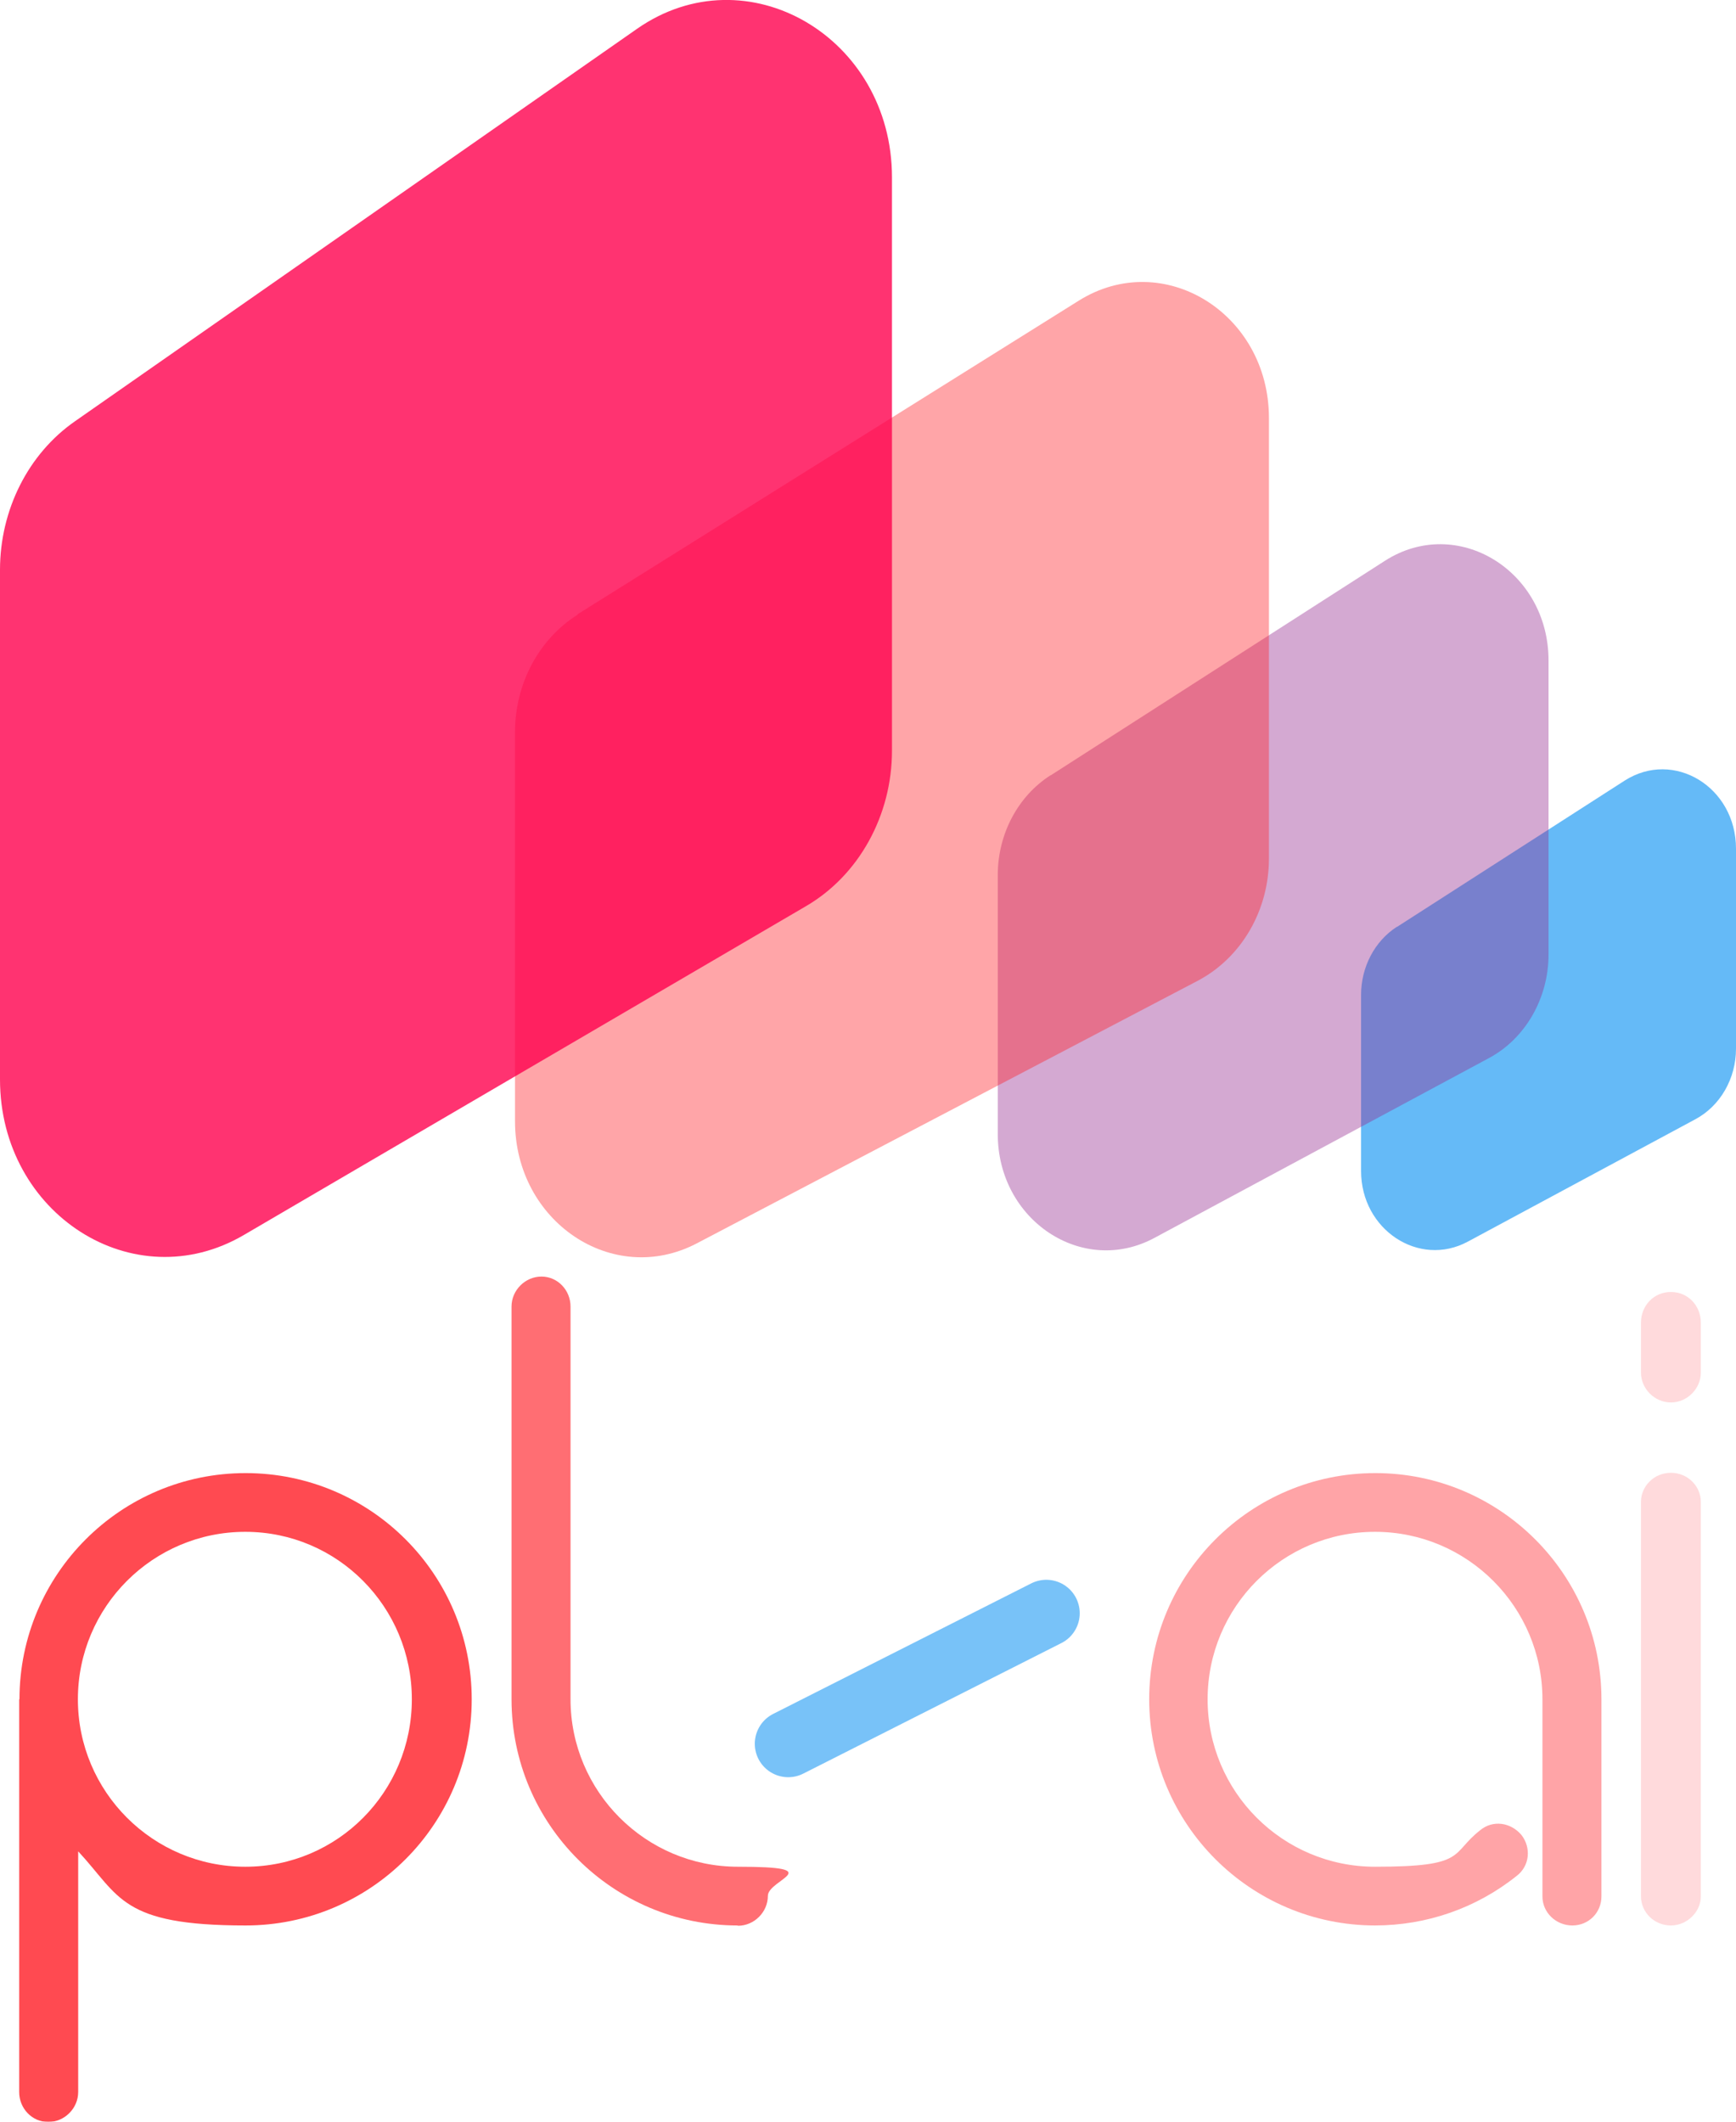 <?xml version="1.0" encoding="UTF-8"?>
<svg id="Layer_1" xmlns="http://www.w3.org/2000/svg" version="1.1" viewBox="0 0 597.3 729.8">
  <!-- Generator: Adobe Illustrator 29.4.0, SVG Export Plug-In . SVG Version: 2.1.0 Build 152)  -->
  <defs>
    <style>
      .st0, .st1, .st2, .st3, .st4 {
        fill: #ff1d25;
      }

      .st0, .st5, .st6 {
        fill-rule: evenodd;
      }

      .st7 {
        fill: #3fa9f5;
      }

      .st8 {
        fill: none;
        opacity: .7;
        stroke: #3fa9f5;
        stroke-linecap: round;
        stroke-miterlimit: 10;
        stroke-width: 23px;
      }

      .st8, .st1, .st2, .st3 {
        isolation: isolate;
      }

      .st9 {
        opacity: .8;
      }

      .st10, .st1 {
        opacity: .8;
      }

      .st11 {
        opacity: .4;
      }

      .st12 {
        opacity: .4;
      }

      .st2 {
        opacity: .2;
      }

      .st3 {
        opacity: .5;
      }

      .st5 {
        fill: #ff004e;
      }

      .st6 {
        fill: #93278f;
      }
    </style>
  </defs>
  <g id="g35-0-4" class="st9">
    <g id="g18-5-7">
      <g id="g34-9-7">
        <path id="path20-4-5" class="st7" d="M480.7,318.8l78.3-50.3c16.9-10.8,38.3,2.2,38.3,23.4v68.8c0,10.3-5.4,19.7-14,24.3l-78.3,42.1c-16.8,9-36.7-4.1-36.7-24.3v-60.6c0-9.6,4.7-18.5,12.3-23.4h0Z"/>
      </g>
    </g>
  </g>
  <g id="g35-0-4-2" class="st12">
    <g id="g18-5-7-2">
      <g id="g34-9-7-2">
        <path id="path20-4-5-2" class="st6" d="M361.5,266.7l115-73.8c24.8-15.9,56.3,3.3,56.3,34.3v101.1c0,15.1-8,29-20.6,35.7l-115,61.8c-24.7,13.3-53.9-6-53.9-35.7v-89.1c0-14.1,6.9-27.1,18.1-34.3h0Z"/>
      </g>
    </g>
  </g>
  <g id="g35-0" class="st11">
    <g id="g18-5">
      <g id="g34-9">
        <path id="path20-4" class="st0" d="M198.7,211.3l172.5-107.9c29-18.1,65.4,4.3,65.4,40.4v151.5c0,17.9-9.5,34.1-24.4,42l-172.5,90.4c-28.9,15.1-62.5-7.5-62.5-42v-133.9c0-16.6,8.2-32,21.6-40.4h0Z"/>
      </g>
    </g>
  </g>
  <g id="layer1" class="st9">
    <g id="g35">
      <g id="g18">
        <g id="g34">
          <path id="path20" class="st5" d="M25.8,144.9L219.2,9.9c37.7-26.3,87.7,2.8,87.7,51.1v197.2c0,22.3-11.4,42.9-29.6,53.5l-193.4,113.1C46,447,0,417.6,0,371.3v-175.3c0-20.6,9.7-39.9,25.8-51.1h0Z"/>
        </g>
      </g>
    </g>
  </g>
  <g class="st10">
    <path class="st4" d="M6.7,584.5c0-42.9,34.8-77.8,77.8-77.8s77.8,34.8,77.8,77.8-34.8,77.8-77.8,77.8-43.2-10-57.6-25.5v82.8c0,5.6-4.7,10.3-10.3,10.3s-10-4.7-10-10.3v-135.1h0ZM141.7,584.5c0-31.7-25.5-57.6-57.3-57.6s-57.6,25.8-57.6,57.6,25.8,57.6,57.6,57.6,57.3-25.8,57.3-57.6Z"/>
    <path class="st1" d="M253.8,662.3c-42.9,0-77.8-34.8-77.8-77.8v-135.1c0-5.6,4.7-10.3,10.3-10.3s10,4.7,10,10.3v135.1c0,31.7,25.8,57.6,57.6,57.6s10.3,4.4,10.3,10-4.7,10.3-10.3,10.3h0Z"/>
    <path class="st3" d="M473.2,662.3c-42.9,0-77.8-34.8-77.8-77.8s34.9-77.8,77.8-77.8,77.8,34.8,77.8,77.8v67.8c0,5.6-4.4,10-10,10s-10.3-4.4-10.3-10v-67.8c0-31.7-25.8-57.6-57.6-57.6s-57.6,25.8-57.6,57.6,25.8,57.6,57.6,57.6,25.8-4.4,36.1-12.5c4.4-3.7,10.6-2.8,14.3,1.6,3.4,4.4,2.8,10.6-1.6,14-14,11.2-31.1,17.1-48.9,17.1h0Z"/>
    <path class="st2" d="M564.6,472.1v-17.1c0-5.9,4.4-10.6,10.3-10.6s10.3,4.7,10.3,10.6v17.1c0,5.6-4.7,10.3-10.3,10.3s-10.3-4.7-10.3-10.3ZM574.9,662.3c-5.9,0-10.3-4.7-10.3-10v-135.7c0-5.3,4.4-10,10.3-10s10.3,4.7,10.3,10v135.7c0,5.3-4.7,10-10.3,10Z"/>
  </g>
  <line class="st8" x1="271.2" y1="599.8" x2="360" y2="554.9"/>
</svg>